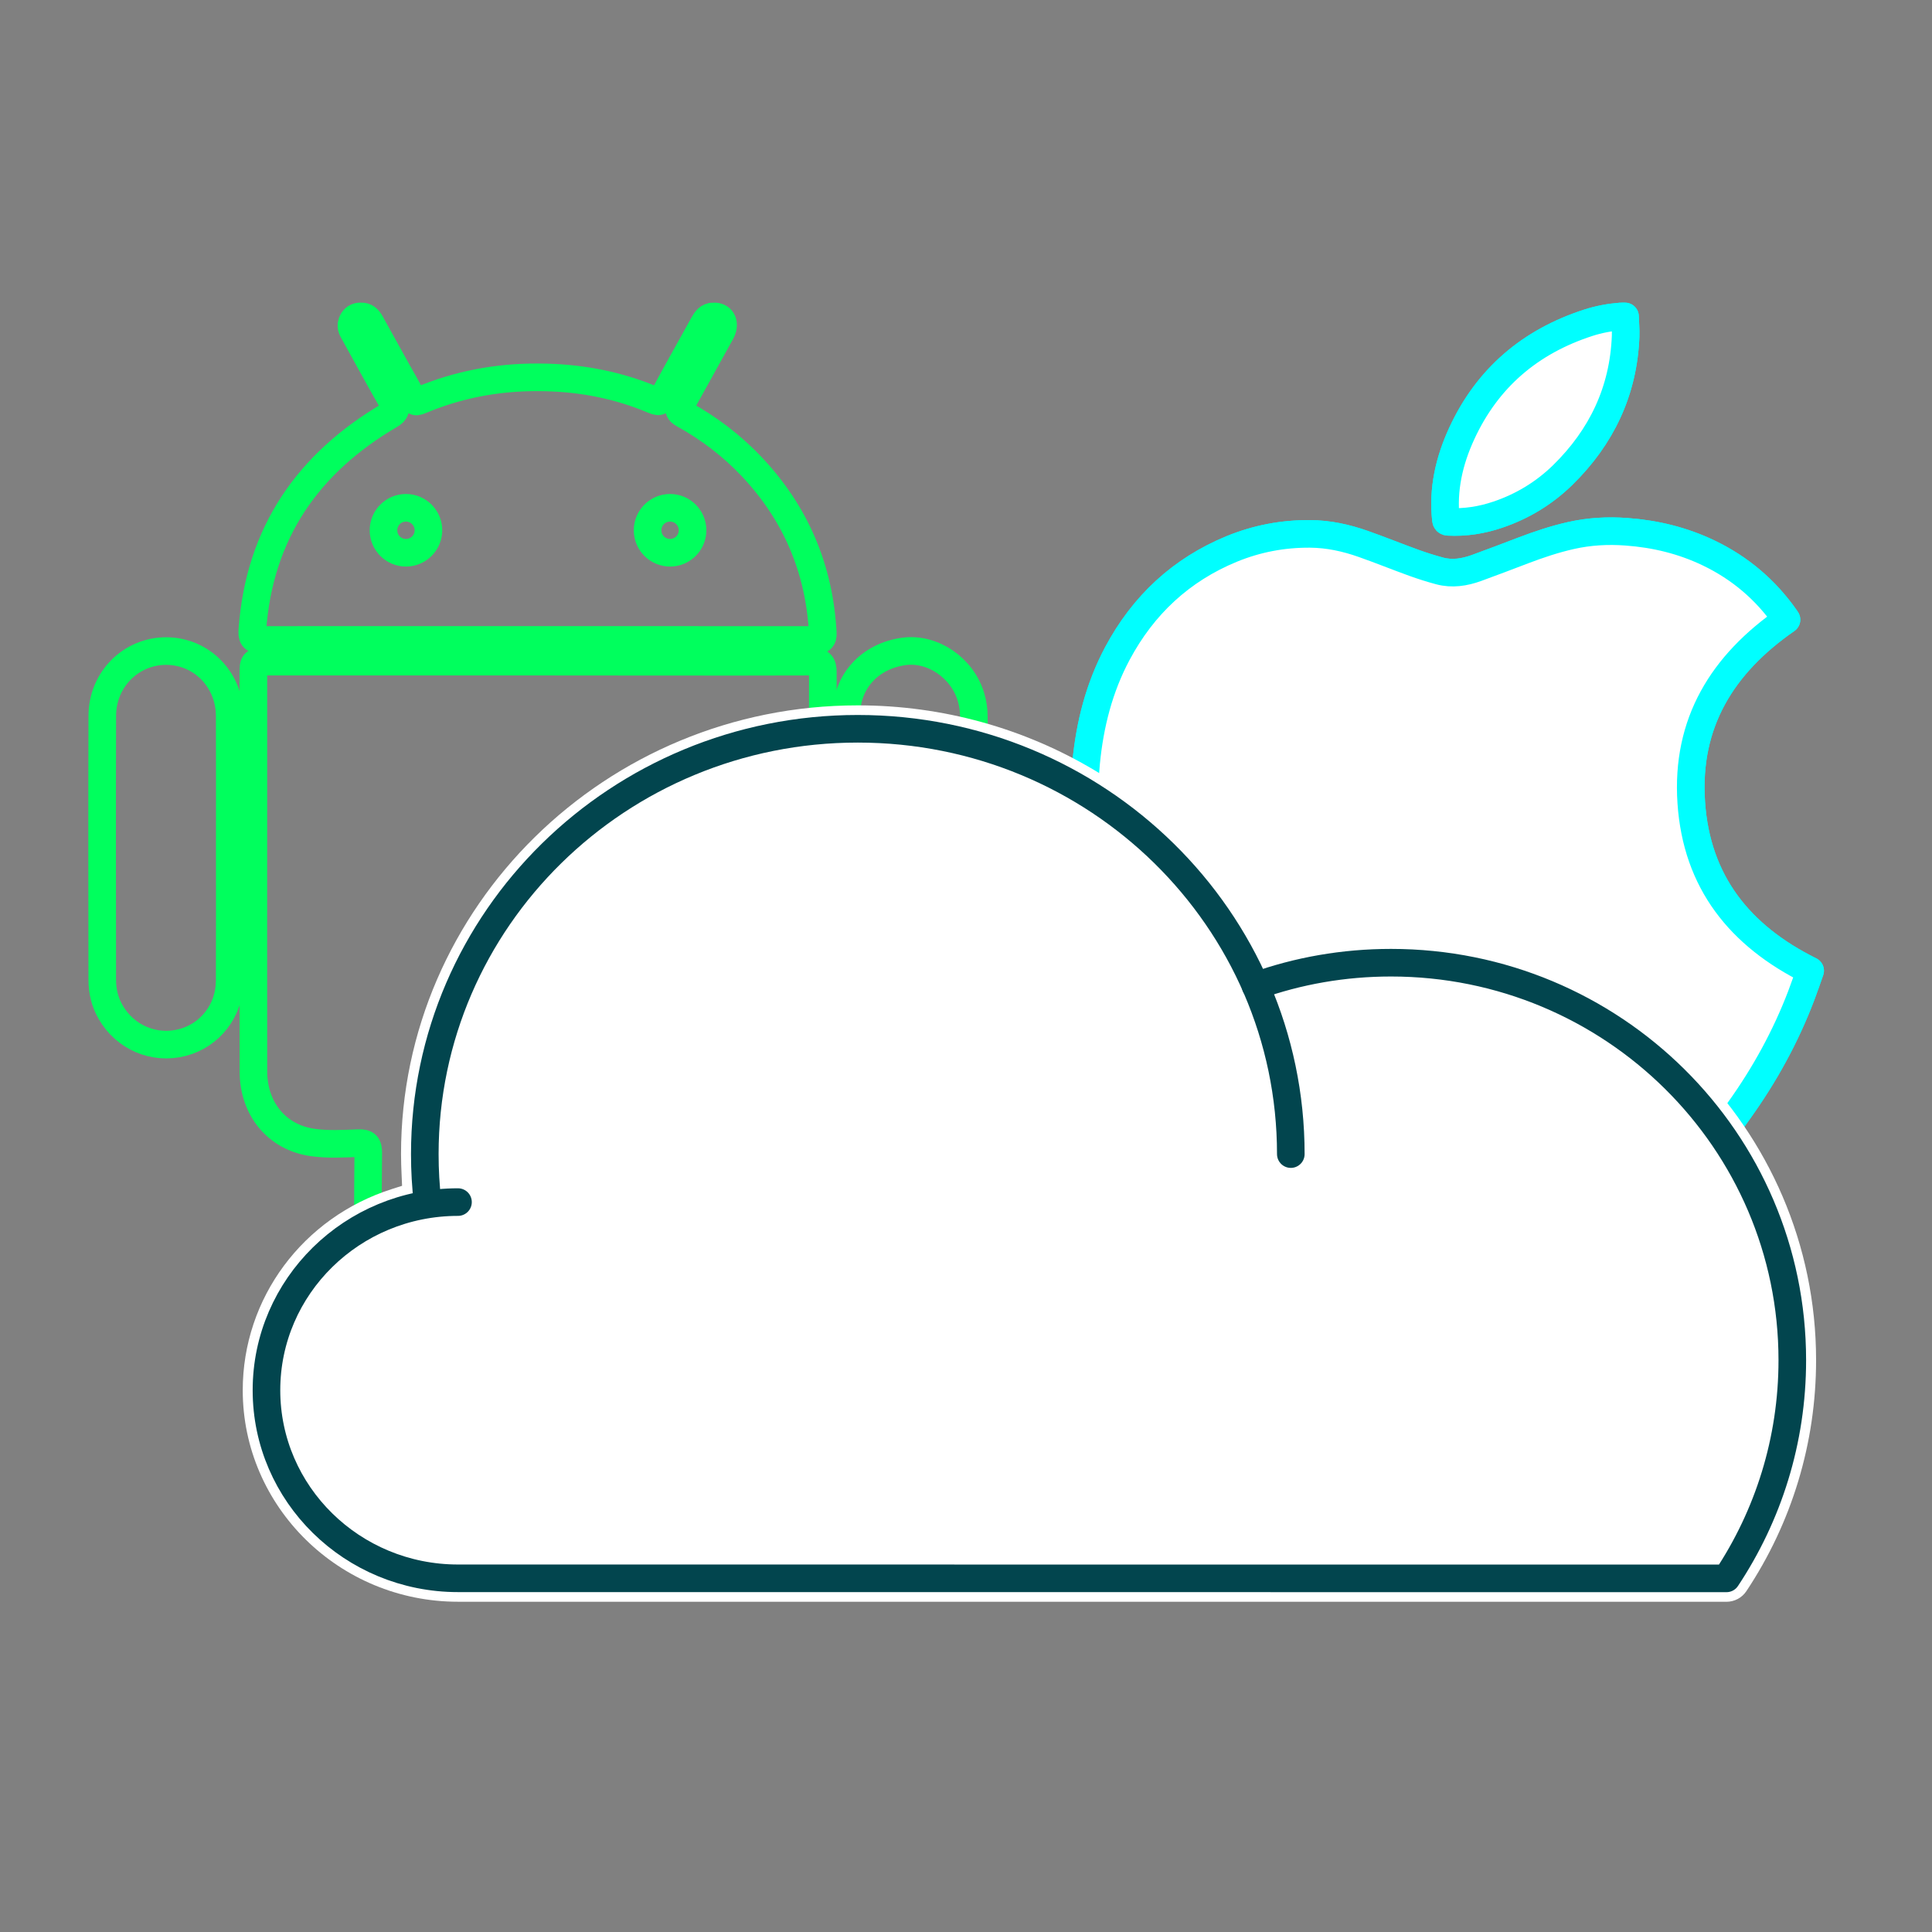 <?xml version="1.0" encoding="utf-8"?>
<!-- Generator: Adobe Illustrator 16.0.0, SVG Export Plug-In . SVG Version: 6.00 Build 0)  -->
<!DOCTYPE svg PUBLIC "-//W3C//DTD SVG 1.1//EN" "http://www.w3.org/Graphics/SVG/1.1/DTD/svg11.dtd">
<svg version="1.1" id="Layer_1" xmlns="http://www.w3.org/2000/svg" xmlns:xlink="http://www.w3.org/1999/xlink" x="0px" y="0px"
	 width="140px" height="140px" viewBox="0 0 140 140" enable-background="new 0 0 140 140" xml:space="preserve">
<rect x="0" y="0" width="140" height="140" fill="#808080" stroke="none"/>
<g>
	<g>
		
			<path fill="#FFFFFF" stroke="#00FFFF" stroke-width="2" stroke-linecap="round" stroke-linejoin="round" stroke-miterlimit="10" d="
			M129.457,44.904c-0.016-0.023-0.043-0.068-0.072-0.109c-1.441-2.059-3.295-3.633-5.557-4.719
			c-1.889-0.908-3.883-1.389-5.967-1.541c-1.357-0.1-2.695-0.027-4.023,0.273c-1.182,0.265-2.328,0.65-3.459,1.08
			c-1.133,0.43-2.26,0.865-3.396,1.276c-0.863,0.31-1.754,0.453-2.662,0.208c-0.625-0.168-1.248-0.365-1.859-0.585
			c-1.229-0.443-2.441-0.937-3.672-1.37c-1.244-0.44-2.527-0.72-3.854-0.729c-1.961-0.014-3.855,0.345-5.668,1.086
			c-3.686,1.515-6.424,4.076-8.295,7.577c-1.316,2.471-1.994,5.128-2.264,7.902c-0.197,2.048-0.152,4.1,0.072,6.147
			c0.197,1.796,0.535,3.567,0.982,5.317c1.602,6.278,4.562,11.848,8.76,16.769c0.951,1.119,2.006,2.132,3.26,2.914
			c0.924,0.572,1.912,0.969,3.006,1.069c0.963,0.086,1.904-0.044,2.836-0.275c1.041-0.26,2.018-0.697,2.998-1.115
			c1.277-0.543,2.582-0.981,3.971-1.138c1.623-0.183,3.227-0.098,4.805,0.349c0.992,0.281,1.934,0.701,2.871,1.11
			c1.283,0.559,2.602,0.963,4.014,1.013c1.293,0.046,2.52-0.201,3.678-0.783c1.314-0.658,2.389-1.614,3.369-2.689
			c0.988-1.084,1.836-2.276,2.688-3.468c1.854-2.588,3.373-5.352,4.506-8.325c0.232-0.605,0.439-1.222,0.646-1.805
			c-5.092-2.526-8.229-6.421-8.615-12.191C122.166,52.372,124.818,48.119,129.457,44.904z M117.756,22.931
			c-0.131,0-0.227-0.006-0.32,0.001c-0.801,0.064-1.586,0.21-2.348,0.457c-4.211,1.365-7.316,4.002-9.174,8.043
			c-0.902,1.969-1.377,4.026-1.139,6.209c0.012,0.121,0.045,0.165,0.17,0.172c1.234,0.062,2.426-0.123,3.592-0.52
			c1.783-0.602,3.361-1.56,4.703-2.87c2.812-2.754,4.404-6.086,4.559-10.056C117.816,23.892,117.771,23.413,117.756,22.931z"/>
		
			<path fill-rule="evenodd" clip-rule="evenodd" fill="#FFFFFF" stroke="#00FFFF" stroke-width="2" stroke-linecap="round" stroke-linejoin="round" stroke-miterlimit="10" d="
			M129.457,44.904c-4.639,3.215-7.291,7.468-6.902,13.247c0.387,5.77,3.523,9.665,8.615,12.191
			c-0.207,0.583-0.414,1.199-0.646,1.805c-1.133,2.974-2.652,5.737-4.506,8.325c-0.852,1.191-1.699,2.384-2.688,3.468
			c-0.98,1.075-2.055,2.031-3.369,2.689c-1.158,0.582-2.385,0.829-3.678,0.783c-1.412-0.05-2.73-0.454-4.014-1.013
			c-0.938-0.409-1.879-0.829-2.871-1.11c-1.578-0.446-3.182-0.531-4.805-0.349c-1.389,0.156-2.693,0.595-3.971,1.138
			c-0.98,0.418-1.957,0.855-2.998,1.115c-0.932,0.231-1.873,0.361-2.836,0.275c-1.094-0.101-2.082-0.497-3.006-1.069
			c-1.254-0.782-2.309-1.795-3.26-2.914c-4.197-4.921-7.158-10.49-8.76-16.769c-0.447-1.75-0.785-3.521-0.982-5.317
			c-0.225-2.047-0.27-4.099-0.072-6.147c0.27-2.774,0.947-5.432,2.264-7.902c1.871-3.501,4.609-6.062,8.295-7.577
			c1.812-0.741,3.707-1.101,5.668-1.086c1.326,0.009,2.609,0.289,3.854,0.729c1.23,0.433,2.443,0.926,3.672,1.37
			c0.611,0.22,1.234,0.417,1.859,0.585c0.908,0.245,1.799,0.102,2.662-0.208c1.137-0.411,2.264-0.846,3.396-1.276
			c1.131-0.429,2.277-0.815,3.459-1.08c1.328-0.3,2.666-0.374,4.023-0.273c2.084,0.152,4.078,0.633,5.967,1.541
			c2.262,1.086,4.115,2.66,5.557,4.719C129.414,44.836,129.441,44.88,129.457,44.904z"/>
		
			<path fill-rule="evenodd" clip-rule="evenodd" fill="#FFFFFF" stroke="#00FFFF" stroke-width="2" stroke-linecap="round" stroke-linejoin="round" stroke-miterlimit="10" d="
			M117.756,22.931c0.016,0.482,0.061,0.961,0.043,1.438c-0.154,3.969-1.746,7.301-4.559,10.056c-1.342,1.31-2.92,2.268-4.703,2.87
			c-1.166,0.396-2.357,0.582-3.592,0.52c-0.125-0.007-0.158-0.051-0.17-0.172c-0.238-2.184,0.236-4.241,1.139-6.209
			c1.857-4.041,4.963-6.678,9.174-8.043c0.762-0.246,1.547-0.393,2.348-0.457C117.529,22.925,117.625,22.931,117.756,22.931z"/>
	</g>
	<g>
		<path fill="none" stroke="#00FF5D" stroke-width="2" stroke-linecap="round" stroke-linejoin="round" stroke-miterlimit="10" d="
			M18.967,46.375c0.025,0,0.049,0,0.074,0c0.002,0,0.008,0,0.012,0c3.316-0.013,34.783,0,39.832,0c0.107,0,0.213,0.004,0.311,0
			c0.248,0.008,0.453-0.038,0.428-0.503c-0.25-4.651-1.955-8.669-5.152-12.056c-1.443-1.526-3.098-2.781-4.932-3.797
			c-0.348-0.192-0.436-0.369-0.199-0.696c0.102-0.14,0.17-0.302,0.256-0.454c0.883-1.592,1.77-3.184,2.648-4.78
			c0.301-0.55,0.146-1.057-0.338-1.147c-0.068-0.012-0.129-0.015-0.184-0.012c-0.387-0.024-0.576,0.268-0.75,0.579
			c-0.953,1.726-1.926,3.445-2.859,5.183c-0.135,0.25-0.252,0.375-0.426,0.392c-0.092-0.008-0.199-0.04-0.328-0.096
			c-2.484-1.052-5.088-1.571-7.779-1.638c-0.211-0.006-0.422-0.008-0.631-0.008c-2.926-0.008-5.758,0.521-8.471,1.663
			c-0.117,0.05-0.217,0.083-0.305,0.091c-0.143-0.016-0.256-0.115-0.363-0.337c-0.314-0.644-0.684-1.256-1.033-1.882
			c-0.641-1.157-1.285-2.313-1.924-3.471c-0.158-0.284-0.359-0.503-0.709-0.476c-0.002,0-0.002,0-0.002,0
			c-0.029,0-0.057-0.002-0.086,0c-0.285,0.023-0.473,0.199-0.562,0.473c-0.102,0.306,0.07,0.544,0.205,0.788
			c0.924,1.67,1.838,3.346,2.785,5.001c0.248,0.43,0.219,0.624-0.236,0.891c-5.939,3.483-9.445,8.536-9.959,15.514
			C18.246,46.163,18.311,46.378,18.967,46.375z M48.557,36.796c0.9,0,1.629,0.73,1.629,1.63c0,0.899-0.729,1.629-1.629,1.629
			s-1.631-0.729-1.631-1.629C46.926,37.526,47.656,36.796,48.557,36.796z M29.418,36.796c0.898,0,1.629,0.73,1.629,1.63
			c0,0.899-0.73,1.629-1.629,1.629c-0.902,0-1.629-0.729-1.629-1.629C27.789,37.526,28.516,36.796,29.418,36.796z"/>
		<path fill="none" stroke="#00FF5D" stroke-width="2" stroke-linecap="round" stroke-linejoin="round" stroke-miterlimit="10" d="
			M16.646,51.875c-0.014-2.625-2.031-4.678-4.574-4.696c-2.566-0.018-4.654,2.05-4.66,4.69c-0.02,6.38-0.01,12.761-0.002,19.141
			c0,0.813,0.186,1.592,0.592,2.304c1.057,1.865,3.168,2.764,5.223,2.229c2.004-0.523,3.408-2.328,3.42-4.463
			c0.014-3.211,0.002-6.423,0.004-9.636C16.648,58.254,16.66,55.063,16.646,51.875z"/>
		<path fill="none" stroke="#00FF5D" stroke-width="2" stroke-linecap="round" stroke-linejoin="round" stroke-miterlimit="10" d="
			M70.568,51.911c0-0.48-0.07-0.951-0.209-1.41c-0.637-2.124-2.795-3.583-4.871-3.295c-2.449,0.338-4.143,2.17-4.156,4.561
			c-0.02,3.212-0.006,6.424-0.008,9.636c0,3.146,0.006,6.294-0.002,9.438c-0.002,0.547,0.043,1.081,0.207,1.605
			c0.67,2.152,2.855,3.543,5.053,3.213c2.299-0.346,3.977-2.279,3.982-4.675C70.58,64.627,70.568,58.269,70.568,51.911z"/>
		<path fill="none" stroke="#00FF5D" stroke-width="2" stroke-linecap="round" stroke-linejoin="round" stroke-miterlimit="10" d="
			M58.826,47.945c-6.6,0.022-13.199,0-19.803,0c-6.602,0-13.201,0-19.801,0c-0.861,0-0.861,0.014-0.861,0.903c0,3.3,0,6.601,0,9.901
			c0,6.297-0.006,12.594,0.002,18.89c0.004,2.704,1.693,4.782,4.295,5.15c1.088,0.153,2.211,0.09,3.318,0.047
			c0.584-0.021,0.713,0.15,0.709,0.718c-0.029,3.214-0.039,6.428-0.004,9.641c0.031,2.779,2.625,4.884,5.357,4.405
			c2.285-0.396,3.859-2.256,3.873-4.625c0.016-3.169,0.014-6.34-0.006-9.51c-0.004-0.469,0.09-0.638,0.6-0.625
			c1.627,0.034,3.258,0.035,4.885-0.001c0.539-0.013,0.686,0.133,0.682,0.677c-0.027,3.171-0.033,6.34-0.006,9.511
			c0.023,2.98,2.625,5.101,5.529,4.553c2.09-0.393,3.684-2.273,3.699-4.437c0.023-3.127,0.008-6.253,0.01-9.381
			c0-0.909,0-0.909,0.941-0.909c0.652,0,1.303,0,1.955,0c3.32,0,5.41-2.079,5.41-5.399c0.002-9.574-0.004-19.149,0.016-28.725
			C59.629,48.09,59.445,47.942,58.826,47.945z"/>
	</g>
	<g>
		<g>
			<path fill="#FFFFFF" d="M33.188,116.068c-8.601,0-15.598-6.876-15.598-15.327c0-6.667,4.347-12.526,10.816-14.581l0.73-0.232
				l-0.034-0.765c-0.022-0.513-0.042-1.022-0.042-1.533c0-17.93,14.849-32.517,33.1-32.517c12.371,0,23.621,6.719,29.36,17.536
				l0.375,0.705l0.771-0.208c2.639-0.715,5.374-1.078,8.131-1.078c16.984,0,30.803,13.68,30.803,30.495
				c0,5.981-1.747,11.771-5.054,16.741c-0.32,0.479-0.859,0.767-1.44,0.767l0,0L33.188,116.068z"/>
		</g>
		<path fill="none" stroke="#02454E" stroke-width="2" stroke-linecap="round" stroke-linejoin="round" stroke-miterlimit="10" d="
			M93.537,83.63c0-17.022-14.049-30.82-31.377-30.82S30.783,66.608,30.783,83.63c0,1.181,0.066,2.338,0.199,3.479"/>
		<path fill="none" stroke="#02454E" stroke-width="2" stroke-linecap="round" stroke-linejoin="round" stroke-miterlimit="10" d="
			M90.986,71.447c3.062-1.096,6.367-1.686,9.811-1.686c16.062,0,29.08,12.894,29.08,28.802c0,5.837-1.752,11.27-4.771,15.812
			l-91.918-0.005c-7.658,0-13.879-6.102-13.879-13.63c0-7.525,6.221-13.632,13.879-13.632"/>
	</g>
</g>
</svg>
